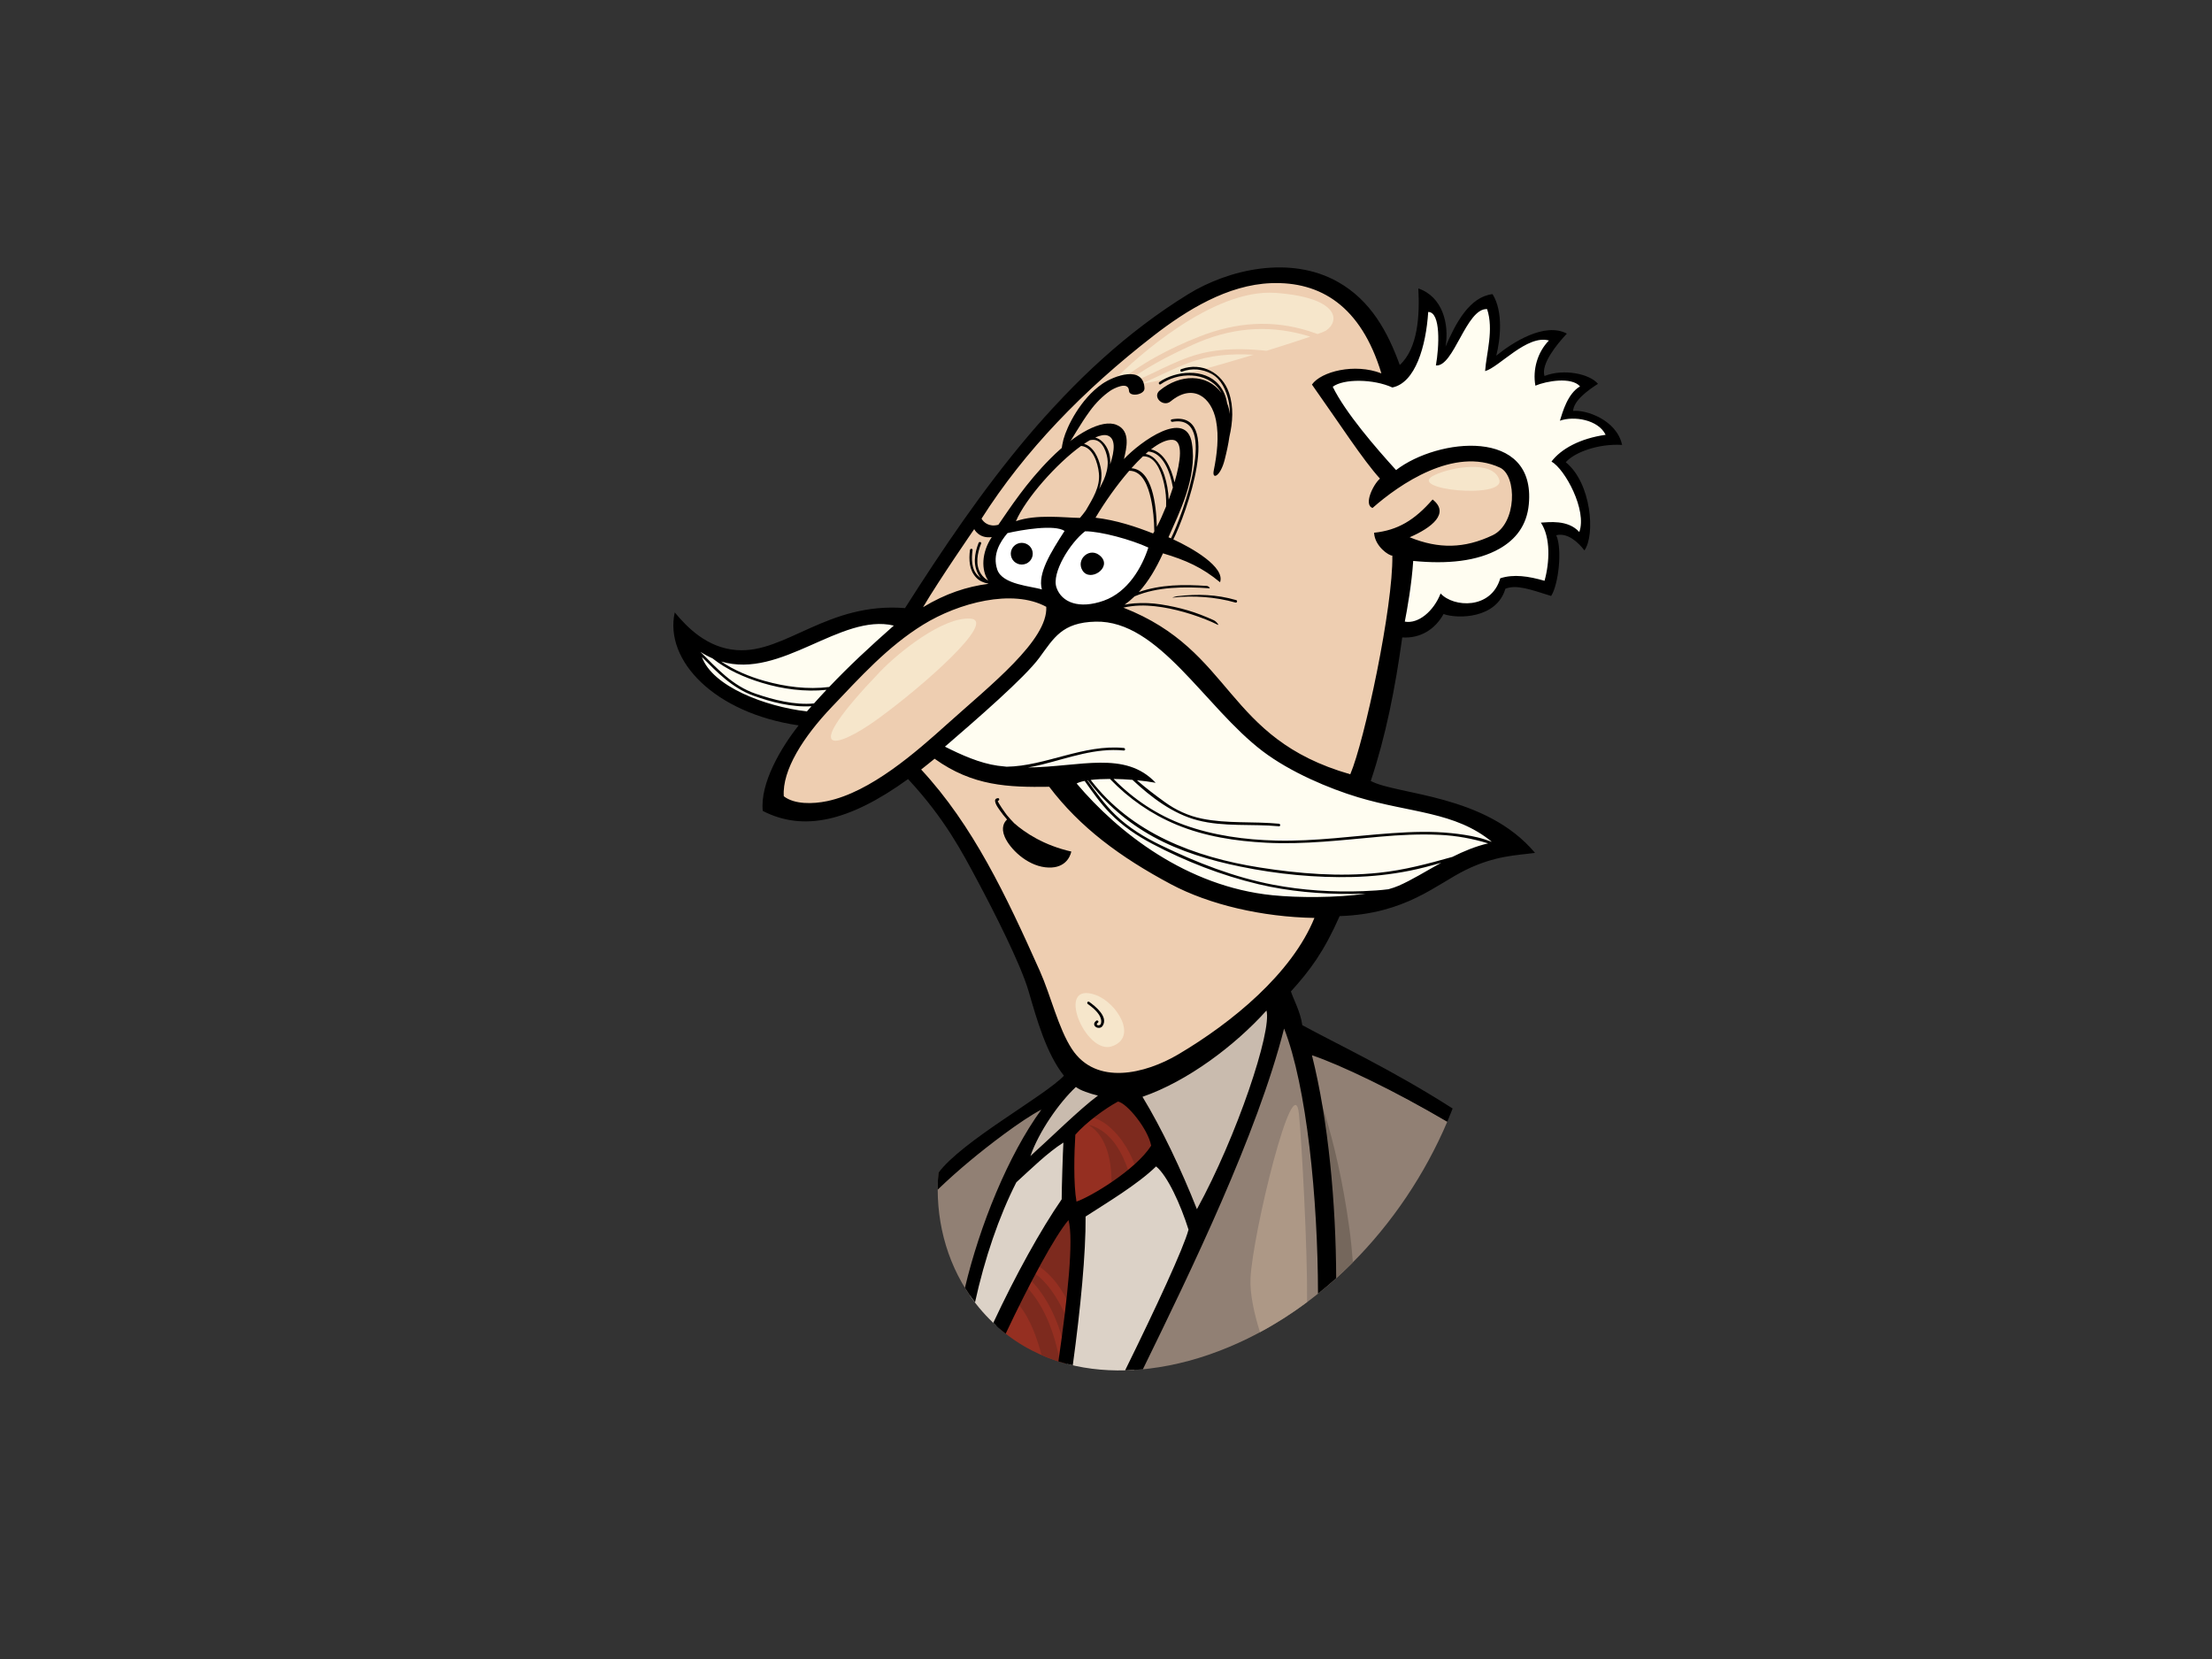 <?xml version="1.0" encoding="utf-8"?>
<!-- Generator: Adobe Illustrator 17.0.0, SVG Export Plug-In . SVG Version: 6.00 Build 0)  -->
<!DOCTYPE svg PUBLIC "-//W3C//DTD SVG 1.1//EN" "http://www.w3.org/Graphics/SVG/1.1/DTD/svg11.dtd">
<svg version="1.1" id="Layer_1" xmlns="http://www.w3.org/2000/svg" xmlns:xlink="http://www.w3.org/1999/xlink" x="0px" y="0px"
	 width="800px" height="600px" viewBox="0 0 800 600" enable-background="new 0 0 800 600" xml:space="preserve">
<rect x="0" y="0" width="800" height="600" fill="#333333" stroke="none"/>
<g>
	<path fill-rule="evenodd" clip-rule="evenodd" fill="#918074" d="M351.14,469.064c4.123-15.871,9.569-31.698,13.251-41.559
		c5.452-14.627,14.413-28.744,14.413-28.744s-20.022,10.079-39.428,25.425C338.087,440.02,341.963,456.007,351.14,469.064z"/>
	<path fill-rule="evenodd" clip-rule="evenodd" fill="#918074" d="M437.047,489.992c38.886-13.36,70.223-46.313,86.432-84.425
		c-24.704-14.001-53.113-28.861-53.113-28.861l-7.013-14.623c0,0-5.454,32.325-37.4,97.745c-5.695,11.66-11.712,23.735-17.79,35.742
		C417.914,495.193,427.741,493.182,437.047,489.992z"/>
	<path fill-rule="evenodd" clip-rule="evenodd" fill="#75675C" d="M479.407,465.63c3.422-2.883,6.715-5.933,9.88-9.115
		c-0.322-4.187-0.729-8.264-1.255-12.149c-4.743-34.964-13.505-54.423-13.505-54.423s3.65,34.598,4.748,61.631
		C479.458,456.122,479.483,460.874,479.407,465.63z"/>
	<path fill-rule="evenodd" clip-rule="evenodd" fill="#952F21" d="M366.963,469.276c-1.835,3.808-3.575,7.663-5.229,11.448
		c7.143,6.103,15.22,10.136,23.773,12.45c2.593-22.004,4.47-54.797,4.47-54.797s6.836-3.909,13.66-8.875
		c6.841-4.979,15.108-11.014,14.745-14.564c-0.353-3.552-9.707-18.83-14.022-19.896c-4.315-1.065-17.622,14.566-17.622,14.566
		s1.082,25.219,0.363,26.991C387.103,436.599,374.157,454.359,366.963,469.276z"/>
	<path fill-rule="evenodd" clip-rule="evenodd" fill="#7D2A1E" d="M387.481,473.303c1.164-13.666,2.02-26.938,2.345-32.362
		c-1.288-0.942-2.711-1.69-4.251-2.192c-2.39,3.384-7.204,10.405-11.849,18.16C379.812,459.811,384.312,466.275,387.481,473.303z"/>
	<path fill-rule="evenodd" clip-rule="evenodd" fill="#7D2A1E" d="M385.812,490.504c0.385-3.48,0.759-7.152,1.101-10.89
		c-0.859-2.392-1.849-4.737-3.043-6.99c-2.589-4.916-6.425-10.672-11.613-13.223c-0.387,0.66-0.761,1.332-1.141,2.001
		C379.163,468.593,383.52,479.48,385.812,490.504z"/>
	<path fill-rule="evenodd" clip-rule="evenodd" fill="#7D2A1E" d="M376.677,490.076c2.179,0.954,4.409,1.772,6.677,2.471
		c-2.028-10.867-5.981-21.592-13.627-28.636c-0.979,1.809-1.914,3.604-2.764,5.365c-0.094,0.204-0.191,0.41-0.29,0.609
		c5.004,4.968,7.767,12.133,9.621,18.759C376.429,489.122,376.544,489.596,376.677,490.076z"/>
	<path fill-rule="evenodd" clip-rule="evenodd" fill="#7D2A1E" d="M398.178,408.733c-1.547-0.983-3.03-1.62-4.541-1.94
		c6.874,4.163,8.772,13.789,8.324,23.91c0.557-0.397,1.118-0.799,1.677-1.202c1.698-1.238,3.482-2.541,5.201-3.848
		C406.938,419.489,403.869,412.346,398.178,408.733z"/>
	<path fill-rule="evenodd" clip-rule="evenodd" fill="#7D2A1E" d="M404.361,395.041c-2.486-0.614-7.971,4.334-12.164,8.627
		c0.376,0.004,0.765,0.027,1.156,0.076c2.732,0.359,5.46,1.755,7.543,3.514c5.05,4.253,8.44,10.243,10.357,16.506
		c4.13-3.337,7.362-6.582,7.131-8.827C418.03,411.386,408.676,396.107,404.361,395.041z"/>
	<path fill-rule="evenodd" clip-rule="evenodd" fill="#C9BBAE" d="M366.602,425.59l36.681-29.483l-14.743-6.038
		c0,0-8.268,8.883-13.299,17.403C370.202,416.001,366.602,425.59,366.602,425.59z"/>
	<path fill-rule="evenodd" clip-rule="evenodd" fill="#C9BBAE" d="M411.553,394.333c0,0,9.352-4.615,20.499-11.721
		c11.149-7.105,26.608-24.154,26.608-24.154s6.118,9.949-2.514,31.967c-8.629,22.02-23.017,56.119-23.017,56.119
		s-7.19-19.183-11.508-29.834C417.311,406.058,411.553,394.333,411.553,394.333z"/>
	<path fill-rule="evenodd" clip-rule="evenodd" fill="#DCD2C7" d="M360.377,479.498c0.16-0.328,0.317-0.668,0.475-0.992
		c6.475-13.135,26.97-43.68,26.97-43.68s-1.082-4.264-1.442-11.012c-0.359-6.746,0.723-16.342,0.723-16.342l-21.575,19.536
		c0,0-9.152,20.089-14.623,41.738C353.593,472.62,356.764,476.22,360.377,479.498z"/>
	<path fill-rule="evenodd" clip-rule="evenodd" fill="#DCD2C7" d="M410.181,495.47c10.443-22.393,22.949-48.925,22.949-48.925
		s-2.154-9.947-5.397-15.632c-3.232-5.683-8.986-14.203-8.986-14.203s-6.471,7.459-12.946,12.79
		c-6.473,5.325-14.385,8.161-14.385,8.161s-1.078,14.923-1.437,26.287c-0.215,6.91-2.03,17.761-3.985,29.347
		C393.792,495.34,401.976,495.979,410.181,495.47z"/>
	<path fill-rule="evenodd" clip-rule="evenodd" fill="#FFFDF1" d="M501.97,172.626l-23.067-32.522c0,0,3.804-4.182,12.677-3.711
		c8.864,0.473,13.82,1.98,13.82,1.98s5.336-7.526,7.625-14.678c2.284-7.152,1.902-16.193,1.902-16.193s5.718,5.651,6.862,10.544
		c1.143,4.897-0.383,10.918-0.383,10.918s4.956-8.663,9.529-14.306c4.577-5.645,7.62-5.645,7.62-5.645s2.287,7.152,1.91,12.418
		c-0.385,5.273-0.769,9.037-0.769,9.037s13.345-10.542,21.73-9.037c-0.767,2.638-3.436,7.532-4.197,10.17
		c-0.759,2.629,0,5.265,0,5.265s9.533-0.378,12.58,0.378c3.048,0.754,4.573,3.009,4.573,3.009s-3.81,1.509-4.953,4.518
		c-1.145,3.014-1.528,5.273-1.528,5.273s9.146-0.752,12.578,3.762c3.434,4.519,1.906,6.027,1.906,6.027s-5.716-1.509-9.905,0.748
		c-4.197,2.257-8.39,6.401-8.39,6.401s8.768,8.28,9.15,17.317c0.378,9.031-0.761,11.668-0.761,11.668s-4.197-2.637-6.483-3.386
		c-2.285-0.757-4.954-0.376-4.954-0.376s1.902,8.278,1.139,12.418c-0.757,4.14-2.667,8.661-2.667,8.661s-3.812-2.255-6.855-2.255
		c-3.049,0-8.385-0.38-8.385-0.38s-2.289,8.282-8.764,9.033c-6.481,0.752-12.963-1.503-12.963-1.503s-1.143,3.764-5.716,6.395
		c-4.573,2.638-11.052,1.885-11.052,1.885s2.667-22.964,2.667-29.736C508.447,189.947,506.925,182.793,501.97,172.626z"/>
	<path fill-rule="evenodd" clip-rule="evenodd" fill="#FFFDF1" d="M309.123,263.349c-12.961-2.255-18.94-0.786-33.535-6.397
		c-27.451-10.542-26.684-24.473-26.684-24.473s10.672,3.764,17.912,4.895c7.246,1.133,18.673-4.516,30.105-8.659
		c11.439-4.14,19.829-5.264,24.776-4.14c4.96,1.127,22.481,4.516,36.585,1.885c14.104-2.635,31.635-12.042,46.498-4.516
		c14.869,7.526,30.112,25.223,47.643,41.032c17.536,15.81,25.692,20.6,46.113,24.469c45.739,8.656,47.647,18.815,47.647,18.815
		s-22.487,6.782-28.968,12.049c-6.479,5.269-28.966,13.929-56.024,10.163c-27.062-3.764-40.784-9.413-51.451-19.198
		c-10.67-9.785-28.21-27.104-28.21-27.104s-11.426,0.38-24.385-2.638c-12.96-3.007-29.349-10.533-33.922-12.038
		C318.648,265.982,309.123,263.349,309.123,263.349z"/>
	<path fill-rule="evenodd" clip-rule="evenodd" fill="#EECEB1" d="M382.675,225.411c-3.779,3.743-31.921,35.7-45.529,46.365
		c-13.612,10.666-25.349,18.08-43.19,20.394c-17.83,2.324-12.668-5.092-12.668-5.092s5.16-20.867,21.123-38.024
		c15.958-17.157,26.758-26.89,26.758-26.89s37.547-70.931,78.856-98.752c41.309-27.817,68.529-28.285,82.614-12.519
		c14.085,15.762,12.668,25.032,12.668,25.032s-6.027,0.761-11.727,0.467c-8.921-0.467-12.677,3.711-12.677,3.711l23.941,32.449
		c0,0,30.511-16.683,41.774-5.092c11.267,11.588,4.846,26.858-4.226,29.668c-16.428,5.103-30.975,0.927-30.975,0.927
		s-5.162,30.139-7.98,44.976c-2.816,14.833-11.74,41.261-11.74,41.261s-18.774-3.707-33.796-17.618
		c-15.018-13.908-24.08-24.547-35.675-34.309C404.267,218.919,387.372,220.777,382.675,225.411z"/>
	<path fill-rule="evenodd" clip-rule="evenodd" fill="#EECEB1" d="M330.572,278.729l9.384-7.417c0,0,10.798,10.197,24.885,10.661
		c14.081,0.469,17.834-0.464,17.834-0.464s16.901,24.574,43.659,35.7c26.751,11.13,54.448,11.588,54.448,11.588
		s-13.616,30.141-41.778,47.296c-28.163,17.155-47.883,19.465-56.796,3.243c-8.923-16.227-14.554-41.267-24.41-59.805
		C347.942,300.983,330.572,278.729,330.572,278.729z"/>
	<path fill-rule="evenodd" clip-rule="evenodd" fill="#FFFFFF" d="M361.337,191.8c0,0,12.799-3.161,16.878-3.161
		c4.073,0,11.353,0,20.665,1.437c9.32,1.435,19.503,6.038,19.503,6.038s-1.744,14.953-11.061,20.127
		c-9.312,5.172-16.296,6.61-21.247,4.6c-4.945-2.015-6.692-5.754-6.692-5.754s-5.248,2.011-12.811-1.152
		c-7.568-3.161-9.898-6.61-9.022-10.35C358.422,199.852,361.337,191.8,361.337,191.8z"/>
	<path fill-rule="evenodd" clip-rule="evenodd" d="M288.839,262.349c-6.318,7.94-14.018,20.928-12.975,30.934
		c14.535,7.477,31.066,4.006,52.552-11.521c13.379,14.429,19.553,26.415,25.106,36.778c5.548,10.367,15.63,30.076,18.513,40.033
		c2.888,9.96,6.38,22.447,12.752,30.482c-7.147,7.48-36.791,23.525-45.417,35.139c-0.166,2.024-0.246,4.046-0.242,6.069
		c3.772-3.632,7.734-7.156,11.889-10.609c6.01-5.002,18.124-14.434,25.606-18.355c-12.055,16.567-22.313,42.028-27.636,64.439
		c1.116,1.818,2.335,3.577,3.64,5.288c3.491-15.903,8.638-31.03,14.942-43.423c5.296-4.817,11.296-10.747,17.025-14.375
		c-0.206,3.459-0.622,16.844-0.622,20.526c-7.551,10.926-16.695,27.449-24.731,44.661c0.578,0.549,1.122,1.122,1.721,1.652
		c0.901,0.795,1.828,1.545,2.757,2.278c8.467-17.969,17.834-35.422,22.718-41.082c1.946,7.019-0.332,28.197-3.649,51.115
		c1.711,0.544,3.447,1.011,5.197,1.414c2.839-20.764,4.735-40.542,4.634-53.818c7.398-4.804,18.713-11.513,25.497-18.122
		c4.121,3.354,8.852,13.724,11.731,22.863c-1.746,6.635-11.819,28.329-22.932,50.896c2.139-0.048,4.279-0.185,6.423-0.391
		c17.41-35.645,41.326-84.879,51.073-123.235c8.165,20.783,12.229,61.598,12.261,95.873c2.238-1.791,4.443-3.642,6.578-5.571
		c-0.088-26.955-2.791-56.873-8.768-80.636c9.896,3.272,30.38,13.053,48.94,24.055c0.674-1.589,1.326-3.19,1.95-4.796
		c-22.05-14.11-42.366-23.551-54.383-30.15c-0.654-4.794-3.192-9.348-4.113-12.187c6.994-7.721,11.895-14.324,17.632-27.249
		c23.95-0.782,34.935-11.496,45.649-16.725c10.714-5.225,18.391-5.225,25.005-6.139c-17.855-21.302-49.877-20.913-59.408-26.007
		c5.426-16.205,8.839-33.51,11.384-51.913c6.614,0.422,11.91-2.978,14.942-8.461c5.164,1.826,19.192,1.698,22.367-9.157
		c3.972-1.559,8.829,0.181,16.542,2.623c2.684-4.125,4.098-16.994,1.847-21.962c3.987-0.996,7.81,2.358,10.189,5.489
		c3.997-5.59,2.513-24.433-6.75-31.889c3.047-3.522,11.649-6.792,20.381-6.267c-1.986-9.148-13.236-12.807-17.731-12.288
		c0.242-3.739,5.292-7.444,8.995-9.8c-2.932-3.585-12.303-5.622-19.341-2.843c-1.358-4.327,4.527-11.534,8.1-15.325
		c-8.013-4.241-19.589,3.142-25.539,7.98c1.456-5.754,2.644-15.817-1.341-22.256c-8.316,0.95-13.345,10.493-17.004,19.001
		c1.412-8.251-1.118-18.103-9.84-21.058c0.532,9.533-0.088,21.632-6.713,27.68c-4.323-11.891-10.42-23.296-22.365-30.038
		c-17.315-9.785-39.682-4.476-54.131,4.415c-44.571,27.447-75.504,71.261-102.434,113.551c-28.111-2.236-43.19,16.455-60.829,15.186
		c-10.79-0.773-17.962-8.234-22.456-13.627C240.182,238.916,258.468,257.929,288.839,262.349z M253.849,237.592
		c5.552,5.592,10.945,11.197,18.66,14.009c6.208,2.257,13.902,4.273,20.974,3.814c-0.549,0.616-1.105,1.244-1.66,1.885
		C276.635,255.498,257.724,248.302,253.849,237.592z M372.654,418.107c3.112-8.856,10.273-19.175,16.462-24.992
		c1.44,1.219,5.147,2.434,7.973,3.119C390.556,401.042,379.495,411.983,372.654,418.107z M389.324,434.566
		c-1.126-6.403-0.828-17.687-0.414-24.181c3.909-4.472,10.788-9.503,15.426-11.998c3.293,0.614,10.903,9.964,11.994,15.962
		C410.712,423.182,394.255,432.931,389.324,434.566z M432.882,437.319c-5.611-14.196-12.74-29.239-19.686-40.645
		c16.317-5.626,33.464-18.555,44.84-31.202C460.091,372.784,447.337,410.986,432.882,437.319z M426.14,381.329
		c-11.979,7.078-29.681,11.384-38.438-1.889c-4.922-7.454-7.656-19.375-11.634-28.279c-12.185-27.251-24.168-52.637-42.917-72.854
		c1.278-0.948,3.497-2.846,4.859-3.901c13.839,9.949,26.686,10.348,41.452,10.142c11.103,14.636,25.528,25.375,44.024,35.246
		c13.791,7.351,32.842,11.845,51.895,12.189C467.218,352.066,445.616,369.818,426.14,381.329z M460.171,323.768
		c-30.965-3.131-55.829-22.685-70.788-40.401c0.67-0.385,1.664-0.696,2.894-0.937c2.871,4.056,5.725,8.142,9.22,11.725
		c4.422,4.546,9.642,8.07,15.251,11.031c12.059,6.364,25.081,11.426,38.367,14.591c11.055,2.631,22.351,3.581,33.695,3.527
		c1.669-0.004,3.388-0.025,5.132-0.074C483.213,324.716,469.53,324.716,460.171,323.768z M505.812,320.349
		c-1.064,0.462-2.295,0.874-3.644,1.253c-2.989,0.387-6.008,0.572-9.001,0.689c-10.947,0.422-21.97-0.259-32.726-2.316
		c-14.144-2.703-27.541-7.961-40.443-14.196c-6.063-2.923-11.817-6.429-16.653-11.115c-3.871-3.762-6.954-8.081-10.052-12.418
		c0.057-0.008,0.101-0.019,0.147-0.032c6.34,8.383,14.289,15.249,23.563,20.354c9.789,5.391,20.673,8.606,31.597,10.846
		c13.33,2.732,27.134,4.1,40.754,3.758c6.868-0.168,13.719-0.914,20.455-2.261c3.842-0.761,7.637-1.789,11.42-2.879
		C515.685,315.078,510.557,318.298,505.812,320.349z M525.26,309.916c-8.722,2.459-17.469,4.792-26.533,5.737
		c-14.392,1.509-28.975,0.324-43.219-1.925c-23.431-3.697-46.351-12.399-61.054-31.648c2.02-0.246,4.418-0.364,6.979-0.368
		c6.82,7.114,14.905,12.74,24.114,16.563c10.247,4.249,21.4,5.939,32.436,6.511c13.824,0.719,27.474-0.99,41.221-2.2
		c7.15-0.626,14.331-1.002,21.508-0.651c6.069,0.29,11.8,1.339,17.485,3.079C533.666,306.068,529.356,307.861,525.26,309.916z
		 M539.559,304.461c-1.704-0.601-3.409-1.196-5.195-1.614c-3.089-0.733-6.24-1.187-9.394-1.517
		c-7.122-0.748-14.318-0.504-21.449-0.008c-14.016,0.975-27.884,3.033-41.975,2.68c-11.309-0.286-22.647-1.797-33.304-5.664
		c-9.737-3.541-18.336-9.314-25.515-16.62c2.234,0.027,4.558,0.137,6.853,0.33c6.698,6.269,14.596,12.286,23.517,14.602
		c9.545,2.48,19.719,1.248,29.458,2.184c0.601,0.057,0.593-0.866,0-0.923c-9.247-0.891-18.698,0.031-27.836-1.833
		c-4.884-0.992-9.424-3.077-13.433-5.981c-3.472-2.514-6.893-5.094-10.113-7.915c2.381,0.227,4.693,0.536,6.788,0.925
		c-11.027-11.769-27.304-5.765-46.18-5.536c1.673-0.282,3.354-0.647,5.046-1.063c9.785-2.432,19.345-6.097,29.62-5.075
		c0.599,0.054,0.595-0.87,0-0.923c-14.509-1.439-28.334,6.568-42.374,6.78c-1.064-0.092-2.137-0.206-3.213-0.357
		c-6.595-0.927-13.269-3.955-19.11-6.895c11.511-9.93,28.844-24.958,34.134-32.15c5.296-7.181,8.198-12.784,20.377-13.066
		c22.888-0.523,39.432,30.912,60.328,46.807c10.058,7.652,24.171,13.578,34.542,16.701
		C510.067,294.039,526.218,293.482,539.559,304.461z M376.811,213.191c-3.69-1.215-14.291-1.698-16.138-7.188
		c-1.849-5.489,1.049-10.056,3.699-13.198c5.033-1.175,17.035-3.228,20.644-0.784C379.962,199.864,375.227,207.443,376.811,213.191z
		 M424.19,176.337c-0.471,1.467-0.979,2.938-1.511,4.378c-0.12-3.045-0.649-6.046-1.551-8.793c-1.057-3.213-3.184-7.078-6.809-7.757
		c0.338-0.307,0.675-0.599,1.015-0.876C420.627,163.721,423.21,170.616,424.19,176.337z M416.277,162.523
		c2.971-2.312,5.706-3.638,7.904-3.438c3.737,0.349,2.909,7.522,0.593,15.375C423.574,169.124,420.991,163.532,416.277,162.523z
		 M414.468,165.102c4.052,0.755,5.769,6.519,6.54,9.896c0.588,2.57,0.843,5.347,0.733,8.139c-1.126,2.797-2.291,5.361-3.352,7.396
		c-0.244-8.106-1.608-20.585-9.184-21.199c1.398-1.562,2.791-3.02,4.159-4.302C413.72,165.02,414.087,165.028,414.468,165.102z
		 M416.208,180.265c0.881,3.902,1.181,7.927,1.267,11.933c-0.151,0.261-0.3,0.511-0.444,0.738
		c-6.172-2.44-13.362-4.834-20.829-5.695c3.442-5.769,7.787-11.904,12.191-16.983C413.301,170.225,415.273,176.08,416.208,180.265z
		 M401.49,167.96c0.082-1.246,0-2.511-0.309-3.808c-0.58-2.438-2.358-5.08-4.857-5.863c-0.074-0.027-0.153-0.044-0.231-0.063
		c1.839-0.807,3.405-1.105,4.527-0.704C403.478,158.534,403.228,162.813,401.49,167.96z M400.62,166.936
		c0.088,2.289-0.523,4.499-1.438,6.647c-0.521,1.099-1.084,2.188-1.66,3.272c0.801-2.446,1.133-5.004,0.532-7.828
		c-0.765-3.583-2.625-7.559-5.998-8.495c0.727-0.49,1.437-0.944,2.118-1.332c0.387-0.065,0.759-0.116,1.145-0.124
		C398.928,158.986,400.522,164.194,400.62,166.936z M397.436,171.201c0.496,4.915-2.299,9.222-4.716,13.391
		c-0.733,1.011-1.463,1.94-2.152,2.722c-5.656-0.082-15.745-1.435-23.151,1.181c3.581-8.303,14.766-20.892,23.578-27.22
		C395.242,161.663,397.052,167.302,397.436,171.201z M392.424,192.151c5.664-0.017,16.729,3.028,22.891,5.876
		c-2.242,6.988-7.282,16.077-16.14,19.219c-8.864,3.134-15.176,0.685-17.073-4.71C380.21,207.146,387.115,196.208,392.424,192.151z
		 M516.53,112.822c4.632,0,3.968,12.675,2.778,19.341c6.488,0.654,10.933-20.751,18.524-20.385c2.478,7.5-0.265,15.945-0.723,22.439
		c5.088-1.4,15.142-13.291,23.082-11.073c-4.1,4.182-5.958,10.497-4.892,16.338c3.966-1.696,13.097-3.268,16.142,0.261
		c-4.501,2.616-6.279,9.232-7.284,12.418c5.037-1.831,13.9-0.393,16.544,5.092c-9.26,1.311-16.14,5.099-19.585,9.674
		c4.897,2.743,12.942,17.645,10.056,25.482c-4.1-4.573-11.107-3.526-13.893-3.396c3.577,5.357,3.178,14.377,1.326,21.039
		c-5.828-1.671-11.113-2.48-16.008-0.914c-3.31,11.372-16.939,10.586-21.585,5.496c-2.497,6.393-8.024,11.084-12.948,10.184
		c0.864-4.415,2.516-13.715,3.039-21.951c12.24,1.208,23.132,0.17,31.232-4.445c5.767-3.289,9.865-8.322,10.583-16.073
		c2.589-27.844-32.926-23.958-48.015-12.338c-7.347-8.062-18.341-20.803-22.903-30.137c3.892-2.94,14.686-2.875,21.564,0.261
		C511.893,138.435,515.733,125.239,516.53,112.822z M417.223,121.405c11.889-9.209,26.692-18.41,42.501-18.998
		c17.822-0.666,32.495,8.236,39.874,32.633c-9.665-3.791-21.838-0.66-25.116,4.042c9.9,13.988,18.498,27.323,24.605,34.018
		c-2.533,2.188-5.977,9.51-2.684,10.607c9.674-8.547,29.525-22.269,46.075-14.587c6.244,2.908,6.137,20.287-2.658,24.462
		c-10.189,4.838-19.509,5.002-29.994,0.729c8.03-3.474,14.627-8.69,8.291-13.667c-6.498,7.463-12.595,11.151-21.165,12.028
		c0.263,4.964,5.424,8.362,6.607,8.268c0.315,18.362-10.054,67.009-15.211,79.089c-45.655-13.055-41.862-44.527-82.074-60.27
		c1.032-0.244,2.087-0.41,3.161-0.54c3.617-0.448,7.307-0.174,10.89,0.387c6.786,1.059,14.772,3.686,20.14,6.376
		c0.542,0.273-0.422-1.177-1.53-1.681c-6.502-2.97-12.101-4.611-19.202-5.721c-3.131-0.484-6.298-0.597-9.451-0.37
		c-1.196,0.084-2.383,0.273-3.558,0.496c1.297-0.935,2.495-1.948,3.615-3.029c8.307-3.52,18.072-3.547,26.972-2.919
		c0.603,0.04-0.25-0.803-0.851-0.847c-8.385-0.584-16.575-0.536-24.597,2.209c3.52-3.85,6.223-8.501,8.745-13.999
		c8.337,2.484,14.163,5.101,20.64,10.455c1.933-5.491-10.146-12.397-16.897-15.495c4.456-8.799,18.305-46.874-0.569-43.413
		c-0.595,0.113-0.343,1.005,0.246,0.897c17.082-3.136,3.611,33.964-0.523,42.135c-0.317-0.141-0.628-0.278-0.912-0.391
		c3.69-8.543,10.506-21.464,8.467-34.044c-2.03-12.591-18.654-0.532-24.574,5.765c0.891-3.808,2.612-10.21-2.682-12.372
		c-5.288-2.169-14.82,3.075-23.817,12.092c-8.991,9.014-14.818,18.164-18.919,24.044c-3.442,0.918-5.368-0.944-6.088-2.217
		C370.548,163.101,391.672,141.202,417.223,121.405z M352.336,191.368c0,0,1.721,3.524,6.351,2.877
		c-3.739,5.594-3.867,11.929-1.293,15.743c-1.023-0.584-1.925-1.383-2.646-2.488c-2.137-3.243-1.255-7.572,0.088-10.918
		c0.225-0.553-0.685-0.792-0.906-0.252c-1.545,3.869-2.144,8.362,0.254,12.021c0.151,0.229,0.324,0.427,0.496,0.637
		c-0.328-0.215-0.641-0.46-0.937-0.738c-2.497-2.308-2.396-6.261-2.005-9.331c0.071-0.584-0.866-0.582-0.937,0
		c-0.444,3.501-0.292,7.286,2.278,9.987c1.149,1.208,2.663,1.851,4.287,2.16c0.044,0.019,0.084,0.048,0.137,0.071
		c-7.78,1.013-15.571,3.541-23.664,8.457C339.642,209.74,352.336,191.368,352.336,191.368z M333.84,225.932
		c12.826-7.921,32.371-13.12,44.56-6.471c0.637,12.04-20.182,28.332-35.881,42.448c-11.164,10.037-27.604,24.553-43.392,27.836
		c-5.058,1.053-11.802,1.242-15.657-1.767c-0.628-9.455,7.068-21.489,17.332-32.266C311.067,244.939,321.01,233.855,333.84,225.932z
		 M323.263,226.246c-8.926,7.885-16.13,14.591-23.374,22.207c-7.822,0.992-15.88-0.078-23.418-2.2
		c-5.443-1.532-10.901-3.802-15.65-7.005C282.614,245.723,303.968,221.704,323.263,226.246z M253.33,235.755
		c1.452,0.946,2.898,1.713,4.346,2.35c5.223,4.134,11.555,6.927,17.908,8.848c7.438,2.263,15.52,3.346,23.319,2.541
		c-1.494,1.589-2.997,3.216-4.512,4.914c-7.04,0.694-14.726-1.341-21.075-3.501c-8.354-2.852-13.997-9.153-19.986-15.144
		C253.33,235.755,253.33,235.755,253.33,235.755z"/>
	<path fill-rule="evenodd" clip-rule="evenodd" d="M398.248,201.365c3.833,4.054-3.993,9.194-6.696,5.044
		C388.851,202.262,394.408,197.315,398.248,201.365z"/>
	<path fill-rule="evenodd" clip-rule="evenodd" d="M366.81,297.74c-0.937-0.94-1.814-1.948-2.663-2.949
		c-0.218-0.258-3.774-5.151-3.215-5.193c0.599-0.048,0.603-0.971,0-0.929c-2.328,0.183-0.147,3.245,0.435,4.077
		c0.86,1.242,1.816,2.476,2.841,3.646c-1,0.883-2.288,2.913-0.817,6.301c1.854,4.264,7.822,10.157,14.612,10.968
		c6.784,0.815,8.951-3.384,9.457-5.687C377.57,305.745,370.771,301.211,366.81,297.74z"/>
	<path fill-rule="evenodd" clip-rule="evenodd" d="M373.508,200.253c0,2.167-1.776,3.924-3.976,3.924
		c-2.188,0-3.964-1.757-3.964-3.924c0-2.165,1.776-3.924,3.964-3.924C371.732,196.329,373.508,198.088,373.508,200.253z"/>
	<path fill-rule="evenodd" clip-rule="evenodd" fill="#F6E6CB" d="M318.223,242.987c6.904-7.208,22.794-19.904,32.709-19.251
		c9.909,0.649-17.187,24.471-33.373,36.221C301.372,271.709,288.815,273.662,318.223,242.987z"/>
	<path fill-rule="evenodd" clip-rule="evenodd" fill="#F6E6CB" d="M403.079,139.429c8.776-7.704,20.203-13.604,30.833-17.761
		c13.051-5.096,26.056-6.158,39.514-1.923c1.051,0.334,2.083,0.694,3.104,1.068c1.608-0.576,2.642-0.992,2.923-1.183
		c5.502-3.613,4.626-12.074-18.17-13.702c-22.804-1.633-50.819,23.885-57.821,31.001C402.19,138.222,402.15,139.025,403.079,139.429
		z"/>
	<path fill-rule="evenodd" clip-rule="evenodd" fill="#F6E6CB" d="M433.817,127.981c7.948-2.091,16.144-1.982,24.256-1.118
		c6.341-1.959,11.912-3.774,15.787-5.105c-0.694-0.216-1.393-0.435-2.108-0.628c-13.883-3.836-27.125-2.448-40.214,3.482
		c-8.856,4.027-18.171,8.726-25.82,14.984C415.376,136.474,423.967,130.579,433.817,127.981z"/>
	<path fill-rule="evenodd" clip-rule="evenodd" fill="#F6E6CB" d="M412.532,138.933c10.327-1.818,26.793-6.378,40.836-10.63
		c-8.079-0.452-15.783,0.076-23.563,2.967C423.887,133.471,418.314,136.453,412.532,138.933z"/>
	<path fill-rule="evenodd" clip-rule="evenodd" fill="#F6E6CB" d="M518.772,171.844c6.13-2.932,21.144-5.546,23.456,1.631
		C544.535,180.658,507.871,177.066,518.772,171.844z"/>
	<path fill-rule="evenodd" clip-rule="evenodd" fill="#F6E6CB" d="M396.192,359.819c7.702,2.701,15.529,15.333,5.949,18.595
		C392.561,381.675,381.326,354.592,396.192,359.819z"/>
	<path fill-rule="evenodd" clip-rule="evenodd" d="M447.076,217.032c-7.152-2.049-13.862-2.272-21.281-1.412
		c-0.591,0.071-2.217,0.58-1.618,0.506c7.328-0.847,15.577-0.229,22.651,1.797C447.41,218.089,447.654,217.192,447.076,217.032z"/>
	<path fill-rule="evenodd" clip-rule="evenodd" d="M393.897,362.324c-0.49-0.355-0.954,0.452-0.471,0.794
		c1.557,1.108,3.045,2.333,4.096,3.941c0.591,0.914,1.021,2.268,0.561,3.323c-0.336,0.786-2.249,0.45-0.975-0.563
		c0.471-0.374-0.193-1.019-0.656-0.647c-2.209,1.747,1.11,3.636,2.308,1.875C400.975,367.782,396.142,363.917,393.897,362.324z"/>
	<path fill-rule="evenodd" clip-rule="evenodd" d="M444.476,142.051c-2.446-7.244-9.863-11.227-17.267-8.545
		c-0.563,0.206-0.322,1.099,0.248,0.893c3.6-1.307,7.469-0.996,10.819,0.862c3.434,1.91,5.218,6.008,6.025,9.634
		c0.353,1.591,0.5,3.203,0.502,4.827c-0.191-1.37-0.509-2.671-0.994-3.903c-0.397-2.434-1.307-4.747-3.11-6.807
		c-5.143-5.886-15.51-4.991-21.396-0.836c-0.49,0.34-0.023,1.145,0.469,0.794c6.288-4.439,16.655-4.693,21.365,2.102
		c0.235,0.345,0.452,0.702,0.647,1.063c-5.33-7.219-15.163-6.843-22.359-0.901c-2.783,2.291,1.206,6.191,3.966,3.915
		c8.007-6.607,14.718-1.625,16.397,6.921c1.147,5.859,0.357,12.303-0.82,18.099c-0.714,3.484,2.387,2.272,3.947-3.884
		c0.74-2.93,1.347-5.693,1.708-8.299C445.84,152.704,446.236,147.255,444.476,142.051z"/>
	<path fill-rule="evenodd" clip-rule="evenodd" d="M398.647,138.828c-7.91,5.47-12.778,15.449-14.022,20.066
		c-0.626,2.31-1.234,6.633,0.054,4.628c3.194-4.987,6.036-10.17,9.546-14.957c2.028-2.77,4.47-5.267,7.307-7.234
		c1.093-0.757,6.612-3.711,6.78,0.015c0.111,2.371,5.723,1.458,5.613-0.925C413.541,131.972,402.892,135.896,398.647,138.828z"/>
	<path fill-rule="evenodd" clip-rule="evenodd" fill="#AD9886" d="M472.734,470.907c0.156-19.352-1.961-58.248-2.953-67.987
		c-1.824-18.023-16.784,43.247-17.517,59.469c-0.242,5.475,1.259,12.513,3.428,19.408
		C461.621,478.609,467.306,474.955,472.734,470.907z"/>
</g>
</svg>
